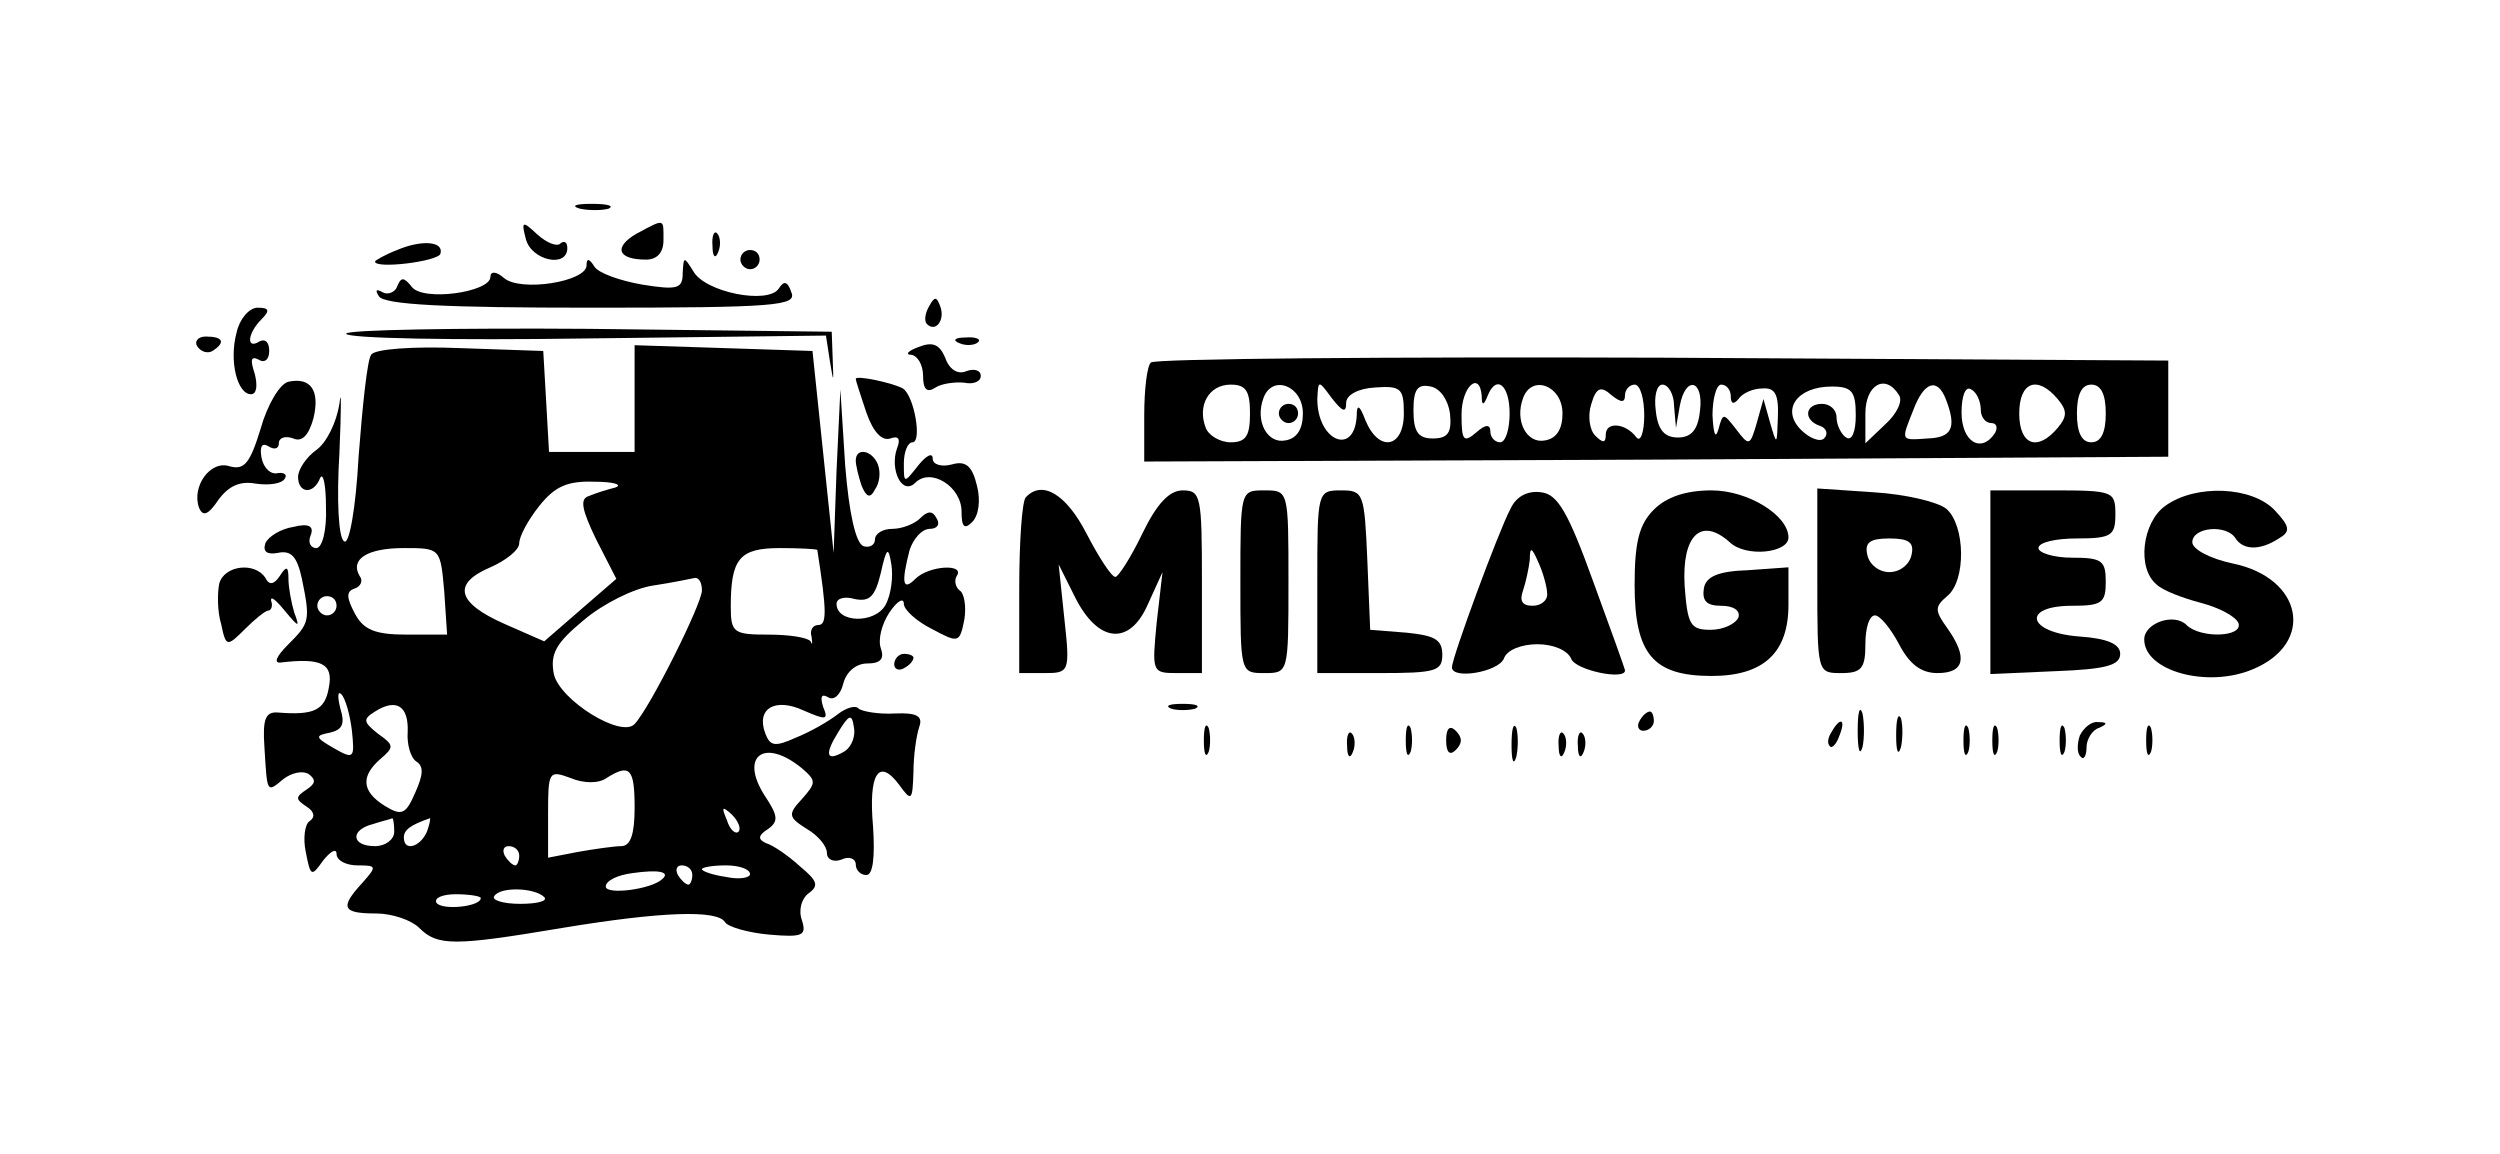 <?xml version="1.0" standalone="no"?>
<!DOCTYPE svg PUBLIC "-//W3C//DTD SVG 20010904//EN"
 "http://www.w3.org/TR/2001/REC-SVG-20010904/DTD/svg10.dtd">
<svg version="1.0" xmlns="http://www.w3.org/2000/svg"
 width="260pt" height="120pt" viewBox="0 0 260 120"
 preserveAspectRatio="xMidYMid meet">

<g transform="translate(0,120) scale(0.1,-0.1)"
fill="#000000" stroke="none">
<path d="M603 983 c9 -2 23 -2 30 0 6 3 -1 5 -18 5 -16 0 -22 -2 -12 -5z"/>
<path d="M547 951 c6 -22 43 -30 43 -9 0 6 -3 8 -7 5 -3 -4 -14 0 -24 9 -16
15 -17 14 -12 -5z"/>
<path d="M662 957 c-24 -14 -20 -27 10 -27 11 0 18 7 18 20 0 23 2 23 -28 7z"/>
<path d="M741 944 c0 -11 3 -14 6 -6 3 7 2 16 -1 19 -3 4 -6 -2 -5 -13z"/>
<path d="M413 940 c-13 -5 -23 -11 -23 -12 0 -8 65 0 68 8 4 13 -19 15 -45 4z"/>
<path d="M770 930 c0 -5 5 -10 10 -10 6 0 10 5 10 10 0 6 -4 10 -10 10 -5 0
-10 -4 -10 -10z"/>
<path d="M610 924 c0 -17 -69 -28 -86 -13 -8 7 -14 7 -14 1 0 -16 -71 -26 -82
-10 -8 10 -11 10 -15 0 -2 -6 -10 -9 -15 -6 -7 4 -8 2 -4 -4 5 -9 70 -12 221
-12 192 0 214 2 208 16 -4 12 -8 12 -13 4 -11 -17 -77 -4 -89 18 -10 16 -10
15 -11 -2 0 -16 -5 -18 -42 -12 -23 4 -46 12 -50 19 -5 8 -8 9 -8 1z"/>
<path d="M966 881 c-4 -7 -5 -15 -2 -18 9 -9 19 4 14 18 -4 11 -6 11 -12 0z"/>
<path d="M246 854 c-8 -30 1 -64 15 -64 6 0 7 9 4 21 -5 15 -4 19 4 15 6 -4
11 0 11 9 0 9 -4 13 -10 10 -14 -9 -13 8 2 23 9 9 8 12 -4 12 -9 0 -19 -12
-22 -26z"/>
<path d="M360 853 c0 -5 112 -7 249 -5 l250 3 4 -26 c4 -24 4 -24 3 2 l-1 28
-252 3 c-139 1 -253 -1 -253 -5z"/>
<path d="M205 840 c4 -6 11 -8 16 -5 14 9 11 15 -7 15 -8 0 -12 -5 -9 -10z"/>
<path d="M955 839 c-11 -4 -14 -8 -7 -8 6 -1 12 -10 12 -22 0 -14 4 -18 13
-12 6 4 20 6 30 5 9 -2 17 1 17 7 0 6 -7 8 -15 5 -9 -4 -18 2 -22 14 -6 14
-13 17 -28 11z"/>
<path d="M998 843 c7 -3 16 -2 19 1 4 3 -2 6 -13 5 -11 0 -14 -3 -6 -6z"/>
<path d="M386 831 c-4 -5 -9 -53 -13 -105 -3 -56 -10 -93 -15 -89 -6 3 -8 43
-5 92 2 47 2 70 0 51 -3 -19 -13 -40 -24 -48 -10 -7 -19 -20 -19 -28 0 -17 16
-19 23 -1 3 6 6 -7 6 -30 1 -25 -4 -43 -10 -43 -6 0 -9 6 -6 13 4 10 -2 13
-18 9 -13 -2 -26 -10 -29 -17 -3 -9 2 -12 13 -10 14 3 20 -4 25 -27 9 -44 8
-46 -15 -69 -11 -11 -15 -19 -7 -18 42 5 55 -1 50 -26 -4 -24 -16 -29 -53 -26
-13 1 -16 -7 -14 -36 3 -48 2 -48 20 -33 8 6 19 9 26 5 8 -6 7 -10 -2 -16 -12
-8 -12 -10 0 -18 8 -5 9 -11 3 -15 -5 -3 -7 -18 -4 -32 5 -26 6 -26 18 -9 8
10 14 13 14 7 0 -7 10 -12 22 -12 20 0 20 -1 5 -18 -24 -26 -21 -32 14 -32 17
0 37 -7 45 -15 19 -19 36 -19 149 0 103 17 161 19 169 6 3 -5 24 -11 46 -13
35 -3 39 -1 34 15 -4 11 0 23 7 28 11 8 9 13 -9 28 -12 11 -28 22 -35 24 -9 4
-9 8 2 15 11 8 10 14 -4 35 -26 41 0 60 39 28 15 -13 15 -15 0 -32 -15 -16
-14 -19 5 -31 12 -7 21 -18 21 -25 0 -7 7 -10 15 -7 8 4 15 1 15 -5 0 -6 5
-11 11 -11 7 0 9 19 7 50 -5 56 6 72 27 44 13 -18 14 -17 15 13 0 17 3 38 6
47 4 11 -2 15 -25 14 -17 -1 -34 2 -38 5 -3 4 -13 1 -22 -6 -9 -7 -28 -18 -43
-24 -22 -10 -27 -9 -32 4 -10 26 10 38 40 24 23 -10 26 -10 20 4 -3 10 -2 14
5 10 6 -4 13 2 16 14 3 12 13 21 25 21 14 0 18 5 14 16 -3 9 1 25 9 37 8 12
15 16 15 9 0 -6 13 -18 29 -26 28 -15 29 -15 34 10 2 13 0 27 -5 30 -4 3 -6
10 -3 15 9 13 -29 11 -43 -3 -13 -13 -15 -5 -6 30 4 12 13 22 21 22 8 0 11 5
7 11 -4 8 -9 8 -17 0 -6 -6 -19 -11 -29 -11 -10 0 -18 -5 -18 -11 0 -6 -6 -9
-12 -7 -8 3 -15 34 -19 84 l-5 79 -4 -85 -3 -85 -11 105 -11 105 -92 3 -93 3
0 -56 0 -55 -44 0 -45 0 -3 53 -3 52 -87 3 c-49 2 -89 -1 -92 -7z m254 -138
c-8 -2 -21 -6 -28 -9 -9 -3 -7 -14 8 -45 l21 -41 -37 -32 -38 -33 -41 18 c-50
22 -55 42 -15 59 16 7 30 18 30 25 0 7 9 24 21 39 16 20 29 26 57 25 20 0 30
-3 22 -6z m-178 -108 l3 -45 -42 0 c-33 0 -45 5 -54 22 -9 17 -9 23 0 26 6 2
9 8 5 13 -10 17 7 29 46 29 38 0 38 0 42 -45z m388 43 c10 -64 10 -78 1 -78
-6 0 -9 -6 -7 -12 1 -7 1 -10 -1 -5 -3 4 -22 7 -44 7 -36 0 -39 2 -39 29 0 50
9 61 51 61 21 0 39 -1 39 -2z m71 -57 c-11 -20 -51 -19 -51 1 0 6 9 8 19 5 15
-3 21 2 27 27 6 27 8 28 11 9 2 -12 0 -31 -6 -42z m-191 15 c0 -14 -54 -122
-70 -139 -14 -15 -78 25 -84 52 -4 21 2 32 31 56 20 17 52 33 72 36 20 3 39 7
44 8 4 0 7 -5 7 -13z m-380 -16 c0 -5 -4 -10 -10 -10 -5 0 -10 5 -10 10 0 6 5
10 10 10 6 0 10 -4 10 -10z m16 -130 c3 -29 2 -30 -19 -18 -19 11 -20 13 -4
16 13 3 16 9 11 25 -3 12 -3 19 1 15 4 -4 9 -21 11 -38z m58 -1 c-1 -13 3 -27
9 -31 8 -5 7 -14 -1 -32 -10 -23 -14 -25 -32 -14 -24 15 -25 31 -4 49 14 12
14 14 -3 26 -15 12 -16 15 -3 23 22 14 35 6 34 -21z m455 -20 c-20 -12 -22 -4
-7 20 11 18 14 19 16 5 2 -9 -2 -20 -9 -25z m-248 -28 c24 15 29 10 29 -31 0
-27 -4 -40 -14 -40 -7 0 -28 -3 -45 -6 l-31 -6 0 46 c0 44 1 45 23 37 14 -6
30 -6 38 0z m137 -56 c-3 -3 -9 2 -12 12 -6 14 -5 15 5 6 7 -7 10 -15 7 -18z
m-358 0 c0 -8 -9 -15 -20 -15 -25 0 -26 17 -2 23 9 3 18 5 20 6 1 0 2 -6 2
-14z m34 0 c-7 -16 -24 -21 -24 -6 0 8 7 13 27 20 1 1 0 -6 -3 -14z m96 -25
c0 -5 -2 -10 -4 -10 -3 0 -8 5 -11 10 -3 6 -1 10 4 10 6 0 11 -4 11 -10z m149
-24 c-11 -11 -59 -17 -59 -8 0 6 12 12 28 14 28 4 39 1 31 -6z m31 4 c0 -5 -2
-10 -4 -10 -3 0 -8 5 -11 10 -3 6 -1 10 4 10 6 0 11 -4 11 -10z m60 1 c0 -4
-11 -6 -25 -3 -14 2 -25 6 -25 8 0 2 11 4 25 4 14 0 25 -4 25 -9z m-214 -24
c4 -4 -7 -7 -25 -7 -18 0 -30 4 -27 8 6 10 42 9 52 -1z m-66 -1 c0 -9 -40 -13
-46 -5 -3 5 6 9 20 9 14 0 26 -2 26 -4z"/>
<path d="M1197 823 c-4 -3 -7 -28 -7 -55 l0 -48 533 2 532 3 0 50 0 50 -526 3
c-289 1 -529 -1 -532 -5z m103 -53 c0 -23 -4 -30 -20 -30 -11 0 -23 7 -26 15
-9 23 3 45 26 45 16 0 20 -7 20 -30z m55 0 c0 -16 -6 -26 -18 -28 -19 -4 -32
20 -23 44 9 25 41 13 41 -16z m45 11 c0 8 12 15 30 16 27 2 30 -1 30 -27 0
-36 -26 -41 -40 -7 -6 16 -9 17 -9 5 -2 -43 -41 -27 -41 17 1 20 1 20 15 1 11
-14 15 -16 15 -5z m108 -11 c2 -20 -2 -26 -18 -26 -15 0 -20 7 -20 29 0 22 4
28 18 25 10 -2 18 -14 20 -28z m33 18 c0 -10 2 -10 6 0 9 23 23 12 23 -18 0
-16 -4 -30 -10 -30 -5 0 -10 5 -10 11 0 8 -5 8 -15 -1 -13 -11 -15 -8 -15 19
0 29 19 46 21 19z m84 -18 c0 -16 -6 -26 -18 -28 -19 -4 -32 20 -23 44 9 25
41 13 41 -16z m65 19 c0 6 5 11 10 11 6 0 10 -15 10 -32 0 -18 -4 -28 -8 -23
-11 15 -32 17 -32 3 0 -9 -3 -9 -11 -1 -6 6 -8 21 -4 33 5 17 10 19 21 9 10
-8 14 -8 14 0z m51 -11 l2 -23 4 23 c6 32 25 27 21 -5 -2 -20 -9 -28 -23 -28
-14 0 -21 8 -23 28 -2 15 1 27 7 27 6 0 12 -10 12 -22z m59 10 c0 -8 3 -9 8
-3 4 6 15 11 25 11 13 1 17 -6 16 -30 -1 -29 -1 -30 -8 -6 l-7 25 -7 -25 c-7
-24 -8 -24 -21 -7 -14 18 -14 18 -19 0 -3 -10 -5 -4 -6 15 0 17 4 32 9 32 6 0
10 -6 10 -12z m130 -20 c0 -17 -4 -27 -10 -23 -5 3 -10 13 -10 21 0 8 -7 14
-15 14 -18 0 -20 -17 -2 -23 6 -2 9 -8 4 -13 -4 -4 -15 0 -24 9 -21 21 -4 45
32 45 21 0 25 -5 25 -30z m45 21 c4 -6 -2 -19 -14 -30 l-21 -20 0 31 c0 30 21
42 35 19z m49 -5 c11 -29 6 -39 -19 -40 -29 -2 -28 -3 -15 30 11 29 25 34 34
10z m36 -10 c0 -8 5 -14 11 -14 5 0 7 -4 4 -10 -14 -22 -35 -10 -35 21 0 17 4
28 10 24 6 -3 10 -13 10 -21z m80 11 c10 -12 10 -18 0 -30 -21 -25 -40 -18
-40 15 0 33 19 40 40 15z m50 -15 c0 -20 -5 -30 -15 -30 -10 0 -15 10 -15 30
0 20 5 30 15 30 10 0 15 -10 15 -30z"/>
<path d="M1330 770 c0 -5 5 -10 10 -10 6 0 10 5 10 10 0 6 -4 10 -10 10 -5 0
-10 -4 -10 -10z"/>
<path d="M300 803 c-9 -2 -22 -24 -29 -49 -11 -36 -17 -43 -32 -39 -20 7 -40
-21 -32 -43 4 -10 10 -7 20 8 11 15 23 20 39 17 14 -2 27 0 30 5 3 4 0 7 -7 6
-7 -2 -15 5 -17 16 -2 11 0 16 7 12 6 -4 11 -3 11 3 0 6 7 8 15 5 9 -4 16 3
21 21 7 29 -3 43 -26 38z"/>
<path d="M890 806 c0 -2 5 -17 11 -35 7 -20 16 -30 25 -27 8 3 11 0 7 -10 -8
-22 5 -50 19 -36 16 16 48 -4 48 -30 0 -16 3 -19 11 -11 7 7 9 23 5 38 -5 21
-12 26 -26 22 -11 -3 -20 0 -20 6 0 7 -7 3 -15 -7 -15 -19 -15 -19 -15 2 0 12
4 22 9 22 10 0 2 48 -10 56 -11 6 -49 14 -49 10z"/>
<path d="M890 721 c0 -5 3 -17 6 -26 5 -12 9 -14 14 -4 5 7 6 18 3 26 -6 15
-23 18 -23 4z"/>
<path d="M1067 683 c-4 -3 -7 -46 -7 -95 l0 -88 26 0 c26 0 27 1 21 56 l-6 57
17 -34 c24 -48 57 -51 76 -7 l15 33 -6 -52 c-5 -52 -5 -53 21 -53 l26 0 0 95
c0 89 -1 95 -20 95 -14 0 -27 -14 -42 -45 -12 -25 -25 -45 -28 -45 -4 0 -17
20 -30 45 -21 41 -46 56 -63 38z"/>
<path d="M1290 595 c0 -95 0 -95 25 -95 25 0 25 0 25 95 0 95 0 95 -25 95 -25
0 -25 0 -25 -95z"/>
<path d="M1370 595 l0 -95 65 0 c58 0 65 2 65 19 0 16 -8 20 -37 23 l-38 3 -3
73 c-3 69 -4 72 -27 72 -25 0 -25 -1 -25 -95z"/>
<path d="M1571 671 c-12 -22 -61 -155 -61 -165 0 -13 48 -5 54 9 3 9 18 15 35
15 16 0 31 -6 35 -15 4 -12 57 -23 56 -12 0 1 -15 43 -33 92 -26 72 -37 91
-54 93 -14 2 -26 -4 -32 -17z m38 -88 c1 -7 -6 -13 -15 -13 -11 0 -14 5 -10
16 3 9 6 23 7 32 0 14 2 13 9 -3 5 -11 9 -26 9 -32z"/>
<path d="M1720 670 c-15 -15 -20 -33 -20 -78 0 -72 19 -95 80 -95 54 0 80 24
80 74 l0 39 -42 -3 c-32 -1 -44 -7 -46 -19 -2 -13 3 -18 18 -18 13 0 20 -5 18
-12 -3 -7 -16 -13 -29 -13 -21 0 -24 5 -27 46 -3 52 17 72 47 45 17 -16 61
-11 61 5 0 23 -42 49 -80 49 -27 0 -47 -7 -60 -20z"/>
<path d="M1890 596 c0 -96 0 -96 25 -96 21 0 25 5 25 30 0 17 4 30 10 30 5 0
16 -13 25 -30 11 -21 23 -30 40 -30 28 0 32 16 10 47 -13 18 -13 22 0 33 20
16 19 74 -1 91 -9 7 -42 15 -75 17 l-59 4 0 -96z m98 27 c-2 -10 -12 -18 -23
-18 -11 0 -21 8 -23 18 -3 13 3 17 23 17 20 0 26 -4 23 -17z"/>
<path d="M2070 595 l0 -96 68 3 c52 2 67 6 67 18 0 10 -13 16 -42 18 -55 4
-61 32 -8 32 31 0 35 3 35 25 0 22 -4 25 -35 25 -19 0 -35 5 -35 10 0 6 18 10
40 10 36 0 40 3 40 25 0 24 -2 25 -65 25 l-65 0 0 -95z"/>
<path d="M2252 674 c-24 -17 -30 -65 -9 -82 6 -6 27 -14 46 -19 19 -5 36 -14
39 -21 5 -15 -40 -16 -54 -2 -13 13 -44 2 -44 -15 0 -33 66 -51 113 -31 65 27
52 95 -21 110 -24 5 -42 15 -42 22 0 16 36 19 45 4 8 -12 25 -13 45 0 12 7 12
12 -4 29 -23 25 -82 28 -114 5z"/>
<path d="M228 593 c-2 -10 -2 -29 2 -42 5 -24 6 -24 25 -5 10 10 21 19 24 19
3 0 5 5 3 10 -1 6 5 1 14 -10 15 -18 16 -18 10 -2 -3 10 -6 26 -6 35 0 13 -2
14 -9 3 -6 -9 -11 -10 -15 -2 -11 17 -43 13 -48 -6z"/>
<path d="M930 509 c0 -5 5 -7 10 -4 6 3 10 8 10 11 0 2 -4 4 -10 4 -5 0 -10
-5 -10 -11z"/>
<path d="M1218 463 c6 -2 18 -2 25 0 6 3 1 5 -13 5 -14 0 -19 -2 -12 -5z"/>
<path d="M1932 440 c0 -19 2 -27 5 -17 2 9 2 25 0 35 -3 9 -5 1 -5 -18z"/>
<path d="M1705 450 c-3 -5 -1 -10 4 -10 6 0 11 5 11 10 0 6 -2 10 -4 10 -3 0
-8 -4 -11 -10z"/>
<path d="M1972 435 c0 -16 2 -22 5 -12 2 9 2 23 0 30 -3 6 -5 -1 -5 -18z"/>
<path d="M1252 430 c0 -14 2 -19 5 -12 2 6 2 18 0 25 -3 6 -5 1 -5 -13z"/>
<path d="M1462 430 c0 -14 2 -19 5 -12 2 6 2 18 0 25 -3 6 -5 1 -5 -13z"/>
<path d="M1504 430 c0 -13 4 -16 10 -10 7 7 7 13 0 20 -6 6 -10 3 -10 -10z"/>
<path d="M1572 425 c0 -16 2 -22 5 -12 2 9 2 23 0 30 -3 6 -5 -1 -5 -18z"/>
<path d="M1905 439 c-4 -6 -5 -12 -2 -15 2 -3 7 2 10 11 7 17 1 20 -8 4z"/>
<path d="M2042 430 c0 -14 2 -19 5 -12 2 6 2 18 0 25 -3 6 -5 1 -5 -13z"/>
<path d="M2072 430 c0 -14 2 -19 5 -12 2 6 2 18 0 25 -3 6 -5 1 -5 -13z"/>
<path d="M2142 430 c0 -14 2 -19 5 -12 2 6 2 18 0 25 -3 6 -5 1 -5 -13z"/>
<path d="M2163 435 c-3 -9 -3 -19 1 -22 3 -4 6 1 6 10 0 8 6 18 13 20 9 4 9 6
-1 6 -7 1 -15 -6 -19 -14z"/>
<path d="M2232 430 c0 -14 2 -19 5 -12 2 6 2 18 0 25 -3 6 -5 1 -5 -13z"/>
<path d="M1401 424 c0 -11 3 -14 6 -6 3 7 2 16 -1 19 -3 4 -6 -2 -5 -13z"/>
<path d="M1621 424 c0 -11 3 -14 6 -6 3 7 2 16 -1 19 -3 4 -6 -2 -5 -13z"/>
<path d="M1641 424 c0 -11 3 -14 6 -6 3 7 2 16 -1 19 -3 4 -6 -2 -5 -13z"/>
</g>
</svg>
